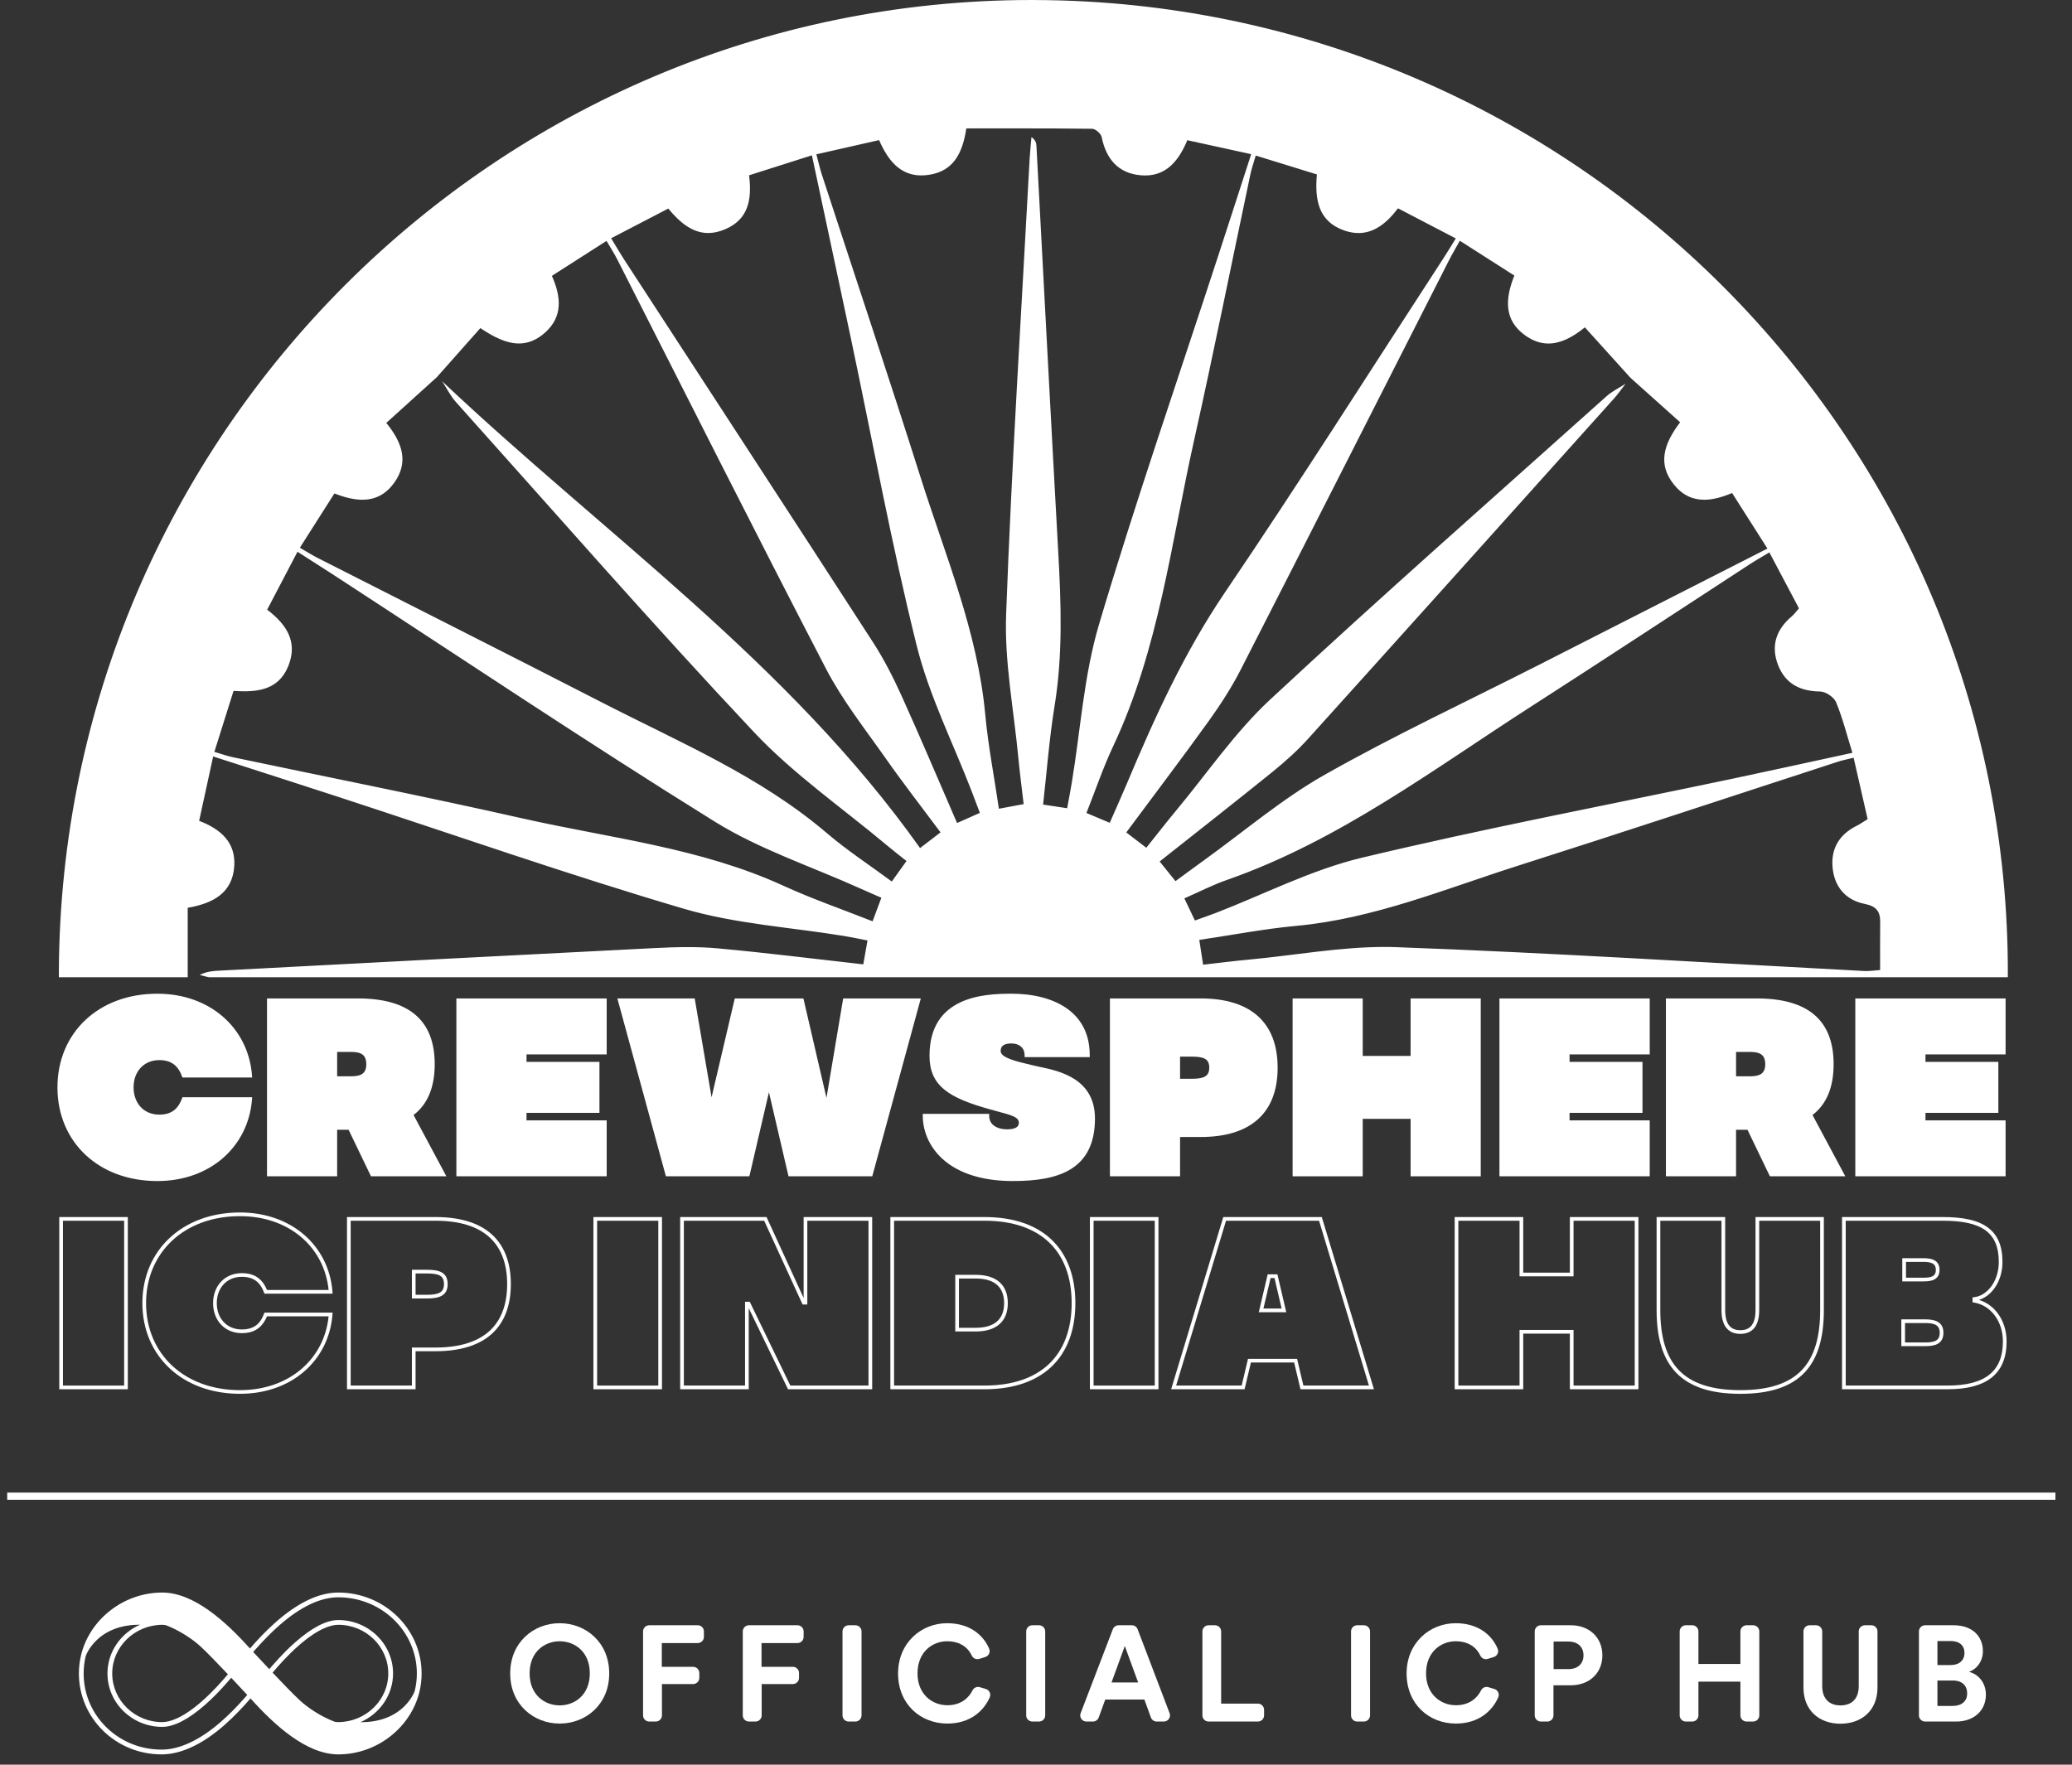 <svg width="81" height="69" viewBox="0 0 81 69" fill="none" xmlns="http://www.w3.org/2000/svg">
<rect x="0" y="0" width="81" height="69" fill="#333333" stroke="none"/>
<path d="M80.352 58.642H0.282V58.361H80.352V58.642Z" fill="white"/>
<path d="M21.878 66.681C22.462 66.681 23.057 66.277 23.057 65.427C23.057 64.578 22.462 64.174 21.878 64.174C21.299 64.174 20.704 64.578 20.704 65.427C20.704 66.277 21.299 66.681 21.878 66.681ZM21.878 63.468C22.903 63.468 23.816 64.217 23.816 65.433C23.816 66.643 22.903 67.392 21.878 67.392C20.858 67.392 19.945 66.643 19.945 65.433C19.945 64.217 20.858 63.468 21.878 63.468Z" fill="white"/>
<path d="M25.139 67.071V63.789C25.139 63.656 25.247 63.548 25.381 63.548H27.277C27.41 63.548 27.518 63.656 27.518 63.789V64.002C27.518 64.135 27.41 64.244 27.277 64.244H25.872V65.173H27.096C27.23 65.173 27.338 65.281 27.338 65.414V65.606C27.338 65.739 27.23 65.847 27.096 65.847H25.877V67.071C25.877 67.205 25.769 67.313 25.636 67.313H25.381C25.247 67.313 25.139 67.205 25.139 67.071Z" fill="white"/>
<path d="M29.037 67.071V63.789C29.037 63.656 29.145 63.548 29.279 63.548H31.176C31.308 63.548 31.416 63.656 31.416 63.789V64.002C31.416 64.135 31.308 64.244 31.176 64.244H29.77V65.173H30.995C31.128 65.173 31.236 65.281 31.236 65.414V65.606C31.236 65.739 31.128 65.847 30.995 65.847H29.776V67.071C29.776 67.205 29.667 67.313 29.534 67.313H29.279C29.145 67.313 29.037 67.205 29.037 67.071Z" fill="white"/>
<path d="M32.936 67.071V63.789C32.936 63.656 33.044 63.548 33.177 63.548H33.438C33.572 63.548 33.68 63.656 33.68 63.789V67.071C33.68 67.205 33.572 67.313 33.438 67.313H33.177C33.044 67.313 32.936 67.205 32.936 67.071Z" fill="white"/>
<path d="M35.108 65.433C35.108 64.233 36.016 63.468 37.025 63.468C37.926 63.468 38.448 63.944 38.67 64.468C38.724 64.598 38.653 64.746 38.518 64.789L38.282 64.864C38.166 64.9 38.042 64.845 37.99 64.734C37.852 64.44 37.559 64.174 37.025 64.174C36.463 64.174 35.868 64.578 35.868 65.433C35.868 66.235 36.43 66.675 37.036 66.675C37.566 66.675 37.872 66.39 38.019 66.093C38.072 65.987 38.192 65.935 38.305 65.969L38.539 66.04C38.675 66.082 38.75 66.232 38.693 66.363C38.471 66.876 37.944 67.392 37.036 67.392C35.985 67.392 35.108 66.633 35.108 65.433Z" fill="white"/>
<path d="M40.117 67.071V63.789C40.117 63.656 40.225 63.548 40.358 63.548H40.619C40.752 63.548 40.86 63.656 40.86 63.789V67.071C40.86 67.205 40.752 67.313 40.619 67.313H40.358C40.225 67.313 40.117 67.205 40.117 67.071Z" fill="white"/>
<path d="M43.452 65.784H44.493L43.972 64.36L43.452 65.784ZM44.737 66.453H43.207L42.952 67.154C42.917 67.249 42.827 67.313 42.726 67.313H42.47C42.301 67.313 42.184 67.143 42.245 66.986L43.504 63.703C43.54 63.609 43.629 63.548 43.729 63.548H44.247C44.347 63.548 44.437 63.609 44.472 63.703L45.723 66.986C45.782 67.143 45.666 67.313 45.497 67.313H45.219C45.118 67.313 45.027 67.249 44.992 67.154L44.737 66.453Z" fill="white"/>
<path d="M47.005 67.071V63.789C47.005 63.656 47.114 63.548 47.247 63.548H47.496C47.63 63.548 47.738 63.656 47.738 63.789V66.612H49.175C49.308 66.612 49.416 66.72 49.416 66.853V67.071C49.416 67.205 49.308 67.313 49.175 67.313H47.247C47.114 67.313 47.005 67.205 47.005 67.071Z" fill="white"/>
<path d="M52.816 67.071V63.789C52.816 63.656 52.924 63.548 53.057 63.548H53.317C53.451 63.548 53.559 63.656 53.559 63.789V67.071C53.559 67.205 53.451 67.313 53.317 67.313H53.057C52.924 67.313 52.816 67.205 52.816 67.071Z" fill="white"/>
<path d="M54.988 65.433C54.988 64.233 55.896 63.468 56.905 63.468C57.805 63.468 58.328 63.944 58.549 64.468C58.604 64.598 58.532 64.746 58.398 64.789L58.161 64.864C58.045 64.9 57.921 64.845 57.87 64.734C57.732 64.44 57.439 64.174 56.905 64.174C56.343 64.174 55.748 64.578 55.748 65.433C55.748 66.235 56.31 66.675 56.916 66.675C57.446 66.675 57.752 66.39 57.899 66.093C57.952 65.987 58.072 65.935 58.185 65.969L58.419 66.04C58.555 66.082 58.629 66.232 58.572 66.363C58.35 66.876 57.823 67.392 56.916 67.392C55.864 67.392 54.988 66.633 54.988 65.433Z" fill="white"/>
<path d="M61.314 65.263C61.68 65.263 61.903 65.05 61.903 64.727C61.903 64.392 61.68 64.185 61.314 64.185H60.735V65.263H61.314ZM60.729 65.895V67.071C60.729 67.205 60.621 67.313 60.488 67.313H60.238C60.105 67.313 59.996 67.205 59.996 67.071V63.789C59.996 63.656 60.105 63.548 60.238 63.548H61.404C62.147 63.548 62.641 64.042 62.641 64.722C62.641 65.406 62.147 65.895 61.404 65.895H60.729Z" fill="white"/>
<path d="M68.037 67.071V65.752H66.396V67.071C66.396 67.205 66.288 67.313 66.155 67.313H65.905C65.771 67.313 65.663 67.205 65.663 67.071V63.789C65.663 63.656 65.771 63.548 65.905 63.548H66.155C66.288 63.548 66.396 63.656 66.396 63.789V65.061H68.037V63.789C68.037 63.656 68.145 63.548 68.279 63.548H68.534C68.667 63.548 68.776 63.656 68.776 63.789V67.071C68.776 67.205 68.667 67.313 68.534 67.313H68.279C68.145 67.313 68.037 67.205 68.037 67.071Z" fill="white"/>
<path d="M70.502 65.98V63.789C70.502 63.656 70.61 63.548 70.743 63.548H70.993C71.127 63.548 71.235 63.656 71.235 63.789V65.927C71.235 66.421 71.511 66.681 71.946 66.681C72.393 66.681 72.663 66.421 72.663 65.927V63.789C72.663 63.656 72.771 63.548 72.905 63.548H73.155C73.288 63.548 73.396 63.656 73.396 63.789V65.98C73.396 66.904 72.754 67.398 71.946 67.398C71.145 67.398 70.502 66.904 70.502 65.98Z" fill="white"/>
<path d="M76.334 66.702C76.689 66.702 76.902 66.516 76.902 66.213C76.902 65.916 76.711 65.709 76.344 65.709H75.739V66.702H76.334ZM76.259 65.104C76.594 65.104 76.796 64.918 76.796 64.631C76.796 64.345 76.61 64.164 76.254 64.164H75.739V65.104H76.259ZM76.371 63.548C77.104 63.548 77.517 63.978 77.517 64.562C77.517 64.949 77.284 65.263 76.971 65.369C77.337 65.459 77.634 65.794 77.634 66.262C77.634 66.872 77.178 67.313 76.471 67.313H75.258C75.125 67.313 75.016 67.205 75.016 67.071V63.789C75.016 63.656 75.125 63.548 75.258 63.548H76.371Z" fill="white"/>
<path d="M10.656 65.401C10.904 65.106 11.263 64.705 11.674 64.344C12.441 63.672 12.94 63.53 13.226 63.53C14.302 63.53 15.179 64.384 15.179 65.433C15.179 66.475 14.302 67.328 13.226 67.335C13.187 67.335 13.139 67.331 13.082 67.32C13.082 67.321 13.082 67.321 13.083 67.321C12.528 67.109 12.031 66.769 11.732 66.494C11.491 66.274 11.055 65.822 10.656 65.401ZM9.543 66.412C9.238 66.757 8.936 67.06 8.643 67.316C7.826 68.032 7.023 68.411 6.317 68.411C5.499 68.411 4.733 68.1 4.157 67.536C3.585 66.974 3.27 66.228 3.27 65.433C3.27 65.202 3.297 64.972 3.352 64.749C3.361 64.722 3.475 64.414 3.796 64.114C4.213 63.724 4.779 63.526 5.478 63.525C4.726 63.852 4.201 64.586 4.201 65.433C4.201 66.584 5.16 67.521 6.341 67.521C6.8 67.521 7.363 67.232 8.014 66.662C8.307 66.405 8.604 66.103 8.917 65.742L9.039 65.601C9.039 65.601 9.659 66.264 9.666 66.272L9.543 66.412ZM8.909 65.464C8.661 65.759 8.303 66.16 7.891 66.522C7.124 67.194 6.625 67.335 6.341 67.335C5.264 67.335 4.387 66.482 4.387 65.433C4.387 64.39 5.263 63.537 6.341 63.53C6.379 63.53 6.426 63.535 6.484 63.545C7.039 63.758 7.534 64.097 7.834 64.371C8.074 64.592 8.511 65.043 8.909 65.464ZM10.023 64.453C10.328 64.109 10.63 63.806 10.922 63.549C11.751 62.823 12.526 62.455 13.226 62.455C14.919 62.455 16.296 63.791 16.296 65.433C16.296 65.663 16.268 65.893 16.213 66.117C16.205 66.142 16.092 66.452 15.77 66.752C15.353 67.142 14.787 67.34 14.088 67.34C14.839 67.013 15.366 66.28 15.366 65.433C15.366 64.281 14.405 63.344 13.226 63.344C12.766 63.344 12.203 63.633 11.552 64.204C11.259 64.46 10.963 64.763 10.649 65.124L10.527 65.264L9.897 64.592L10.023 64.453ZM16.482 65.433C16.482 63.688 15.02 62.269 13.226 62.269C12.477 62.269 11.663 62.653 10.8 63.409C10.392 63.767 10.038 64.149 9.772 64.457C8.839 63.417 7.589 62.269 6.341 62.269C4.832 62.269 3.516 63.314 3.173 64.698C3.115 64.934 3.084 65.18 3.084 65.433C3.084 67.177 4.522 68.597 6.317 68.597C7.065 68.597 7.903 68.213 8.766 67.457C9.174 67.099 9.527 66.716 9.793 66.409C10.726 67.448 11.977 68.597 13.226 68.597C14.734 68.597 16.05 67.551 16.393 66.167C16.451 65.931 16.482 65.685 16.482 65.433Z" fill="white"/>
<path d="M2.461 47.731V54.176H4.853V47.731H2.461ZM2.317 47.587H4.997V54.32H2.317V47.587Z" fill="white"/>
<path d="M9.457 52.127C9.122 52.127 8.844 52.004 8.646 51.798C8.445 51.587 8.33 51.292 8.33 50.953C8.33 50.615 8.445 50.319 8.646 50.109C8.844 49.902 9.122 49.78 9.457 49.78C9.751 49.78 9.965 49.861 10.124 49.991C10.27 50.11 10.367 50.267 10.437 50.439H12.846C12.764 49.61 12.382 48.891 11.783 48.377C11.177 47.86 10.349 47.552 9.381 47.552C8.295 47.552 7.38 47.905 6.736 48.503C6.086 49.106 5.71 49.961 5.71 50.953C5.71 51.946 6.086 52.8 6.736 53.404C7.38 54.002 8.295 54.355 9.381 54.355C10.349 54.355 11.177 54.047 11.783 53.529C12.382 53.016 12.764 52.297 12.846 51.468H10.437C10.367 51.639 10.27 51.796 10.124 51.915C9.965 52.045 9.751 52.127 9.457 52.127ZM8.75 51.698C8.92 51.876 9.163 51.982 9.457 51.982C9.714 51.982 9.899 51.913 10.034 51.804C10.17 51.693 10.258 51.538 10.32 51.37L10.338 51.323H13.002L12.997 51.401C12.927 52.302 12.523 53.084 11.876 53.638C11.245 54.178 10.384 54.498 9.381 54.498C8.257 54.498 7.309 54.131 6.638 53.509C5.958 52.879 5.566 51.987 5.566 50.953C5.566 49.919 5.958 49.028 6.638 48.398C7.309 47.776 8.257 47.408 9.381 47.408C10.384 47.408 11.245 47.729 11.876 48.269C12.523 48.822 12.927 49.605 12.997 50.505L13.002 50.583H10.338L10.32 50.536C10.258 50.368 10.17 50.214 10.034 50.103C9.899 49.993 9.714 49.924 9.457 49.924C9.163 49.924 8.92 50.03 8.75 50.208C8.574 50.392 8.475 50.653 8.475 50.953C8.475 51.254 8.574 51.515 8.75 51.698Z" fill="white"/>
<path d="M17.028 47.731H13.709V54.176H16.102V52.689H17.028C17.96 52.689 18.655 52.468 19.118 52.057C19.591 51.636 19.826 51.01 19.826 50.21C19.826 49.409 19.591 48.783 19.118 48.362C18.655 47.951 17.96 47.731 17.028 47.731ZM17.028 47.587C17.997 47.587 18.724 47.819 19.214 48.254C19.72 48.705 19.97 49.367 19.97 50.21C19.97 51.052 19.72 51.714 19.214 52.165C18.724 52.6 17.997 52.833 17.028 52.833H16.246V54.32H13.565V47.587H17.028ZM16.687 50.771H16.102V49.648H16.687C16.946 49.648 17.143 49.677 17.279 49.758C17.426 49.847 17.5 49.988 17.5 50.21C17.5 50.426 17.426 50.568 17.28 50.657C17.144 50.74 16.946 50.771 16.687 50.771ZM16.246 50.627H16.687C16.921 50.627 17.094 50.602 17.205 50.534C17.305 50.473 17.356 50.37 17.356 50.21C17.356 50.044 17.306 49.942 17.206 49.882C17.095 49.815 16.922 49.792 16.687 49.792H16.246V50.627Z" fill="white"/>
<path d="M23.343 47.731V54.176H25.735V47.731H23.343ZM23.198 47.587H25.879V54.32H23.198V47.587Z" fill="white"/>
<path d="M31.56 47.731V51.006H31.375L29.874 47.731H26.734V54.176H29.126V50.9H29.31L30.896 54.176H33.952V47.731H31.56ZM31.416 50.75V47.587C32.309 47.587 33.203 47.587 34.096 47.587V54.32H30.806L29.27 51.149V54.32H26.59V47.587C27.715 47.587 28.84 47.587 29.966 47.587L31.416 50.75Z" fill="white"/>
<path d="M38.489 47.731H34.951V54.176H38.489C39.589 54.176 40.433 53.876 41.005 53.335C41.592 52.779 41.894 51.964 41.894 50.953C41.894 49.942 41.592 49.127 41.005 48.572C40.433 48.03 39.589 47.731 38.489 47.731ZM38.489 47.587C39.628 47.587 40.505 47.9 41.104 48.467C41.721 49.052 42.039 49.902 42.039 50.953C42.039 52.005 41.721 52.855 41.104 53.44C40.505 54.006 39.628 54.32 38.489 54.32H34.807V47.587H38.489ZM38.138 52.061H37.344V49.846H38.138C38.559 49.846 38.864 49.949 39.069 50.127C39.296 50.326 39.398 50.613 39.398 50.953C39.398 51.294 39.296 51.581 39.069 51.779C38.864 51.958 38.559 52.061 38.138 52.061ZM37.488 51.917H38.138C38.522 51.917 38.796 51.827 38.974 51.671C39.167 51.503 39.254 51.253 39.254 50.953C39.254 50.654 39.167 50.404 38.974 50.236C38.796 50.08 38.522 49.99 38.138 49.99H37.488V51.917Z" fill="white"/>
<path d="M42.751 47.731V54.176H45.143V47.731H42.751ZM42.607 47.587H45.287V54.32H42.607V47.587Z" fill="white"/>
<path d="M50.953 54.176H53.516L51.565 47.731H47.929L45.978 54.176H48.54L48.788 53.131H50.707L50.953 54.176ZM50.839 54.32L50.592 53.275H48.901L48.654 54.32H45.783C46.462 52.075 47.142 49.831 47.822 47.587H51.672C52.351 49.831 53.031 52.075 53.711 54.32H50.839ZM49.23 51.22L49.557 49.827H49.937L50.284 51.308H49.209L49.23 51.22ZM49.671 49.971L49.391 51.163H50.102L49.823 49.971H49.671Z" fill="white"/>
<path d="M61.514 47.731V49.905H59.403V47.731H57.011V54.176H59.403V52.001H61.514V54.176H63.906V47.731H61.514ZM61.37 49.761V47.587H64.05V54.32H61.37V52.145H59.547V54.32H56.867V47.587H59.547V49.761H61.37Z" fill="white"/>
<path d="M68.772 47.731V51.226C68.772 51.53 68.709 51.758 68.59 51.912C68.461 52.075 68.275 52.155 68.034 52.155C67.795 52.155 67.608 52.075 67.48 51.911C67.36 51.757 67.298 51.53 67.298 51.226V47.731H64.906V51.226C64.906 52.271 65.13 53.054 65.631 53.574C66.132 54.094 66.915 54.355 68.034 54.355C69.154 54.355 69.935 54.094 70.434 53.574C70.933 53.055 71.155 52.271 71.155 51.226V47.731H68.772ZM68.628 51.226V47.587H71.299V51.226C71.299 52.309 71.065 53.125 70.538 53.675C70.011 54.223 69.195 54.499 68.034 54.499C66.874 54.499 66.057 54.223 65.527 53.675C64.998 53.125 64.761 52.309 64.761 51.226V47.587H67.442V51.226C67.442 51.497 67.495 51.695 67.594 51.823C67.692 51.95 67.841 52.011 68.034 52.011C68.228 52.011 68.378 51.95 68.476 51.823C68.575 51.695 68.628 51.497 68.628 51.226Z" fill="white"/>
<path d="M77.112 50.729L77.175 50.721C77.435 50.691 77.681 50.529 77.86 50.277C78.029 50.036 78.138 49.715 78.138 49.344C78.138 48.761 77.967 48.359 77.615 48.104C77.257 47.844 76.707 47.731 75.958 47.731H72.154V54.176H76.138C76.877 54.176 77.42 54.033 77.776 53.745C78.127 53.461 78.299 53.029 78.299 52.45C78.299 52.062 78.183 51.706 77.98 51.435C77.784 51.171 77.505 50.987 77.171 50.93L77.112 50.92V50.729ZM77.977 50.359C77.814 50.59 77.598 50.754 77.363 50.827C77.661 50.918 77.911 51.101 78.096 51.349C78.317 51.645 78.443 52.03 78.443 52.45C78.443 53.075 78.254 53.543 77.867 53.857C77.484 54.166 76.91 54.32 76.138 54.32H72.01V47.587H75.958C76.738 47.587 77.315 47.709 77.699 47.987C78.091 48.272 78.282 48.711 78.282 49.344C78.282 49.745 78.163 50.096 77.977 50.359ZM75.179 49.196C75.346 49.196 75.499 49.212 75.616 49.275C75.743 49.342 75.821 49.458 75.821 49.654C75.821 49.85 75.742 49.964 75.614 50.03C75.498 50.09 75.345 50.103 75.179 50.103H74.365V49.196H75.179ZM75.179 49.34H74.51V49.959H75.179C75.326 49.959 75.458 49.949 75.549 49.902C75.628 49.861 75.677 49.787 75.677 49.654C75.677 49.52 75.627 49.444 75.548 49.401C75.458 49.353 75.326 49.34 75.179 49.34ZM75.255 52.635H74.328V51.587H75.255C75.446 51.587 75.619 51.608 75.749 51.682C75.888 51.76 75.973 51.893 75.973 52.111C75.973 52.335 75.887 52.467 75.748 52.545C75.618 52.617 75.446 52.635 75.255 52.635ZM74.472 52.491H75.255C75.424 52.491 75.575 52.476 75.678 52.419C75.772 52.367 75.829 52.274 75.829 52.111C75.829 51.953 75.771 51.86 75.678 51.806C75.575 51.748 75.424 51.731 75.255 51.731H74.472V52.491Z" fill="white"/>
<path d="M78.038 41.802H72.601V39.137H78.32V41.147H75.187V41.595H78.038V41.802ZM71.601 41.802H69.074C69.084 41.753 69.09 41.698 69.09 41.636C69.09 41.231 68.852 41.086 68.417 41.086H67.783V41.802H65.197V39.149H68.674C70.647 39.149 71.605 39.972 71.605 41.636C71.605 41.693 71.603 41.748 71.601 41.802ZM64.126 41.802H58.688V39.137H64.407V41.147H61.275V41.595H64.126V41.802ZM57.804 41.802H50.603V39.149H53.19V41.384H55.217V39.149H57.804V41.802ZM49.869 41.802H47.355C47.355 41.791 47.355 41.78 47.355 41.769C47.355 41.383 47.098 41.28 46.583 41.28H46.049V41.802H43.462V39.14H46.94C48.913 39.14 49.87 40.107 49.87 41.769C49.87 41.779 49.869 41.791 49.869 41.802ZM40.779 41.802H36.477C36.431 41.641 36.409 41.464 36.409 41.264C36.409 39.052 38.432 38.947 39.535 38.947C40.928 38.947 42.496 39.483 42.496 41.245H40.106C40.106 40.9 39.844 40.719 39.525 40.725C39.225 40.725 39.032 40.831 39.032 41.092C39.032 41.428 39.748 41.573 40.396 41.719C40.501 41.744 40.632 41.77 40.779 41.802ZM35.148 41.802H32.549L32.997 39.149H35.877L35.148 41.802ZM31.944 41.802H28.131L28.757 39.149H31.324L31.944 41.802ZM27.529 41.802H24.934L24.206 39.149H27.074L27.529 41.802ZM23.351 41.802H17.913V39.137H23.632V41.147H20.5V41.595H23.351V41.802ZM16.914 41.802H14.386C14.397 41.753 14.403 41.698 14.403 41.636C14.403 41.231 14.165 41.086 13.729 41.086H13.095V41.802H10.509V39.149H13.987C15.959 39.149 16.917 39.972 16.917 41.636C16.917 41.693 16.916 41.748 16.914 41.802ZM9.726 41.802H7.041C6.886 41.551 6.637 41.37 6.202 41.376C5.822 41.376 5.518 41.538 5.331 41.802H2.38C2.688 40.112 4.124 38.95 6.124 38.95C8.075 38.95 9.484 40.148 9.726 41.802Z" fill="white"/>
<path d="M2.381 43.195H5.331C5.519 43.457 5.823 43.619 6.202 43.619C6.633 43.619 6.883 43.44 7.057 43.195H9.775C9.531 44.848 8.117 46.046 6.124 46.062C4.124 46.062 2.689 44.893 2.381 43.195ZM10.509 43.195H16.48C16.366 43.346 16.232 43.479 16.076 43.592L17.325 45.918H14.557L13.67 44.115H13.095V45.918H10.509V43.195ZM17.913 43.195H23.351V43.447H20.5V43.895H23.632V45.905H17.913V43.195ZM25.316 43.195H29.852L29.214 45.918H26.063L25.316 43.195ZM30.22 43.195H34.766L34.018 45.918H30.857L30.22 43.195ZM38.422 43.195H42.639C42.678 43.346 42.699 43.514 42.699 43.701C42.699 45.635 41.334 46.06 39.583 46.06C37.038 46.06 36.148 44.688 36.148 43.605H38.586C38.586 44.055 39.012 44.198 39.35 44.195C39.709 44.195 39.883 44.078 39.883 43.866C39.883 43.546 39.457 43.489 38.702 43.276C38.605 43.249 38.512 43.222 38.422 43.195ZM43.462 43.195H49.544C49.113 43.969 48.251 44.396 46.94 44.396H46.049V45.918H43.462V43.195ZM50.603 43.195H57.804V45.918H55.217V43.683H53.19V45.918H50.603V43.195ZM58.688 43.195H64.126V43.447H61.275V43.895H64.407V45.905H58.688V43.195ZM65.197 43.195H71.167C71.054 43.346 70.92 43.479 70.763 43.592L72.013 45.918H69.245L68.358 44.115H67.783V45.918H65.197V43.195ZM72.601 43.195H78.038V43.447H75.187V43.895H78.32V45.905H72.601V43.195Z" fill="white"/>
<path d="M2.398 41.713H5.401C5.222 41.912 5.122 42.186 5.122 42.497C5.122 42.818 5.228 43.098 5.416 43.298H2.401C2.347 43.042 2.319 42.774 2.319 42.495C2.319 42.224 2.346 41.962 2.398 41.713ZM6.98 41.713H9.712C9.731 41.82 9.744 41.929 9.753 42.04H7.155C7.111 41.922 7.055 41.811 6.98 41.713ZM10.509 41.713H13.095V42.177H13.729C14.136 42.177 14.369 42.051 14.399 41.713H16.916C16.904 42.384 16.731 42.911 16.396 43.298H10.509V41.713ZM17.913 41.713H23.351V43.298H17.913V41.713ZM24.909 41.713H27.514L27.745 43.065H27.833L28.152 41.713H31.923L32.239 43.065H32.336L32.564 41.713H35.172L34.737 43.298H30.244L30.07 42.553H30.002L29.827 43.298H25.344L24.909 41.713ZM36.455 41.713H40.371L40.396 41.719C40.988 41.86 42.416 42.017 42.662 43.298H38.784C38.757 43.291 38.73 43.283 38.702 43.276C37.34 42.896 36.633 42.509 36.455 41.713ZM43.462 41.713H46.049V42.256H46.583C47.098 42.256 47.355 42.143 47.355 41.769C47.355 41.749 47.354 41.731 47.353 41.713H49.869C49.869 41.731 49.87 41.75 49.87 41.769C49.87 42.376 49.742 42.889 49.483 43.298H43.462V41.713ZM50.603 41.713L57.804 41.713V43.298H50.603V41.713ZM58.688 41.713H64.126V43.298H58.688V41.713ZM65.197 41.713H67.783V42.177H68.417C68.823 42.177 69.057 42.051 69.087 41.713H71.604C71.592 42.384 71.418 42.911 71.084 43.298H65.197V41.713ZM72.601 41.713H78.038V43.298H72.601V41.713ZM9.757 43.298H6.974C7.065 43.196 7.137 43.078 7.199 42.953H9.801C9.793 43.071 9.778 43.186 9.757 43.298Z" fill="white"/>
<path d="M6.229 43.727C5.886 43.727 5.602 43.6 5.4 43.388C5.194 43.171 5.077 42.866 5.077 42.517C5.077 42.168 5.194 41.862 5.4 41.645C5.602 41.433 5.886 41.306 6.229 41.306C6.53 41.306 6.749 41.391 6.912 41.525C7.061 41.647 7.161 41.81 7.232 41.988H9.702C9.617 41.129 9.227 40.383 8.612 39.853C7.992 39.317 7.143 38.998 6.151 38.998C5.039 38.998 4.102 39.364 3.442 39.982C2.775 40.606 2.39 41.49 2.39 42.517C2.39 43.543 2.775 44.427 3.442 45.052C4.102 45.67 5.039 46.034 6.151 46.034C7.143 46.034 7.992 45.716 8.612 45.181C9.227 44.649 9.617 43.905 9.702 43.046H7.232C7.161 43.223 7.061 43.386 6.912 43.509C6.749 43.643 6.53 43.727 6.229 43.727ZM5.504 43.289C5.679 43.473 5.928 43.583 6.229 43.583C6.493 43.583 6.682 43.512 6.821 43.398C6.96 43.283 7.051 43.123 7.115 42.949L7.132 42.902H9.858L9.852 42.979C9.782 43.91 9.368 44.717 8.705 45.29C8.059 45.847 7.178 46.179 6.151 46.179C5.001 46.179 4.031 45.799 3.344 45.156C2.648 44.505 2.246 43.584 2.246 42.517C2.246 41.449 2.648 40.529 3.344 39.877C4.031 39.234 5.001 38.854 6.151 38.854C7.178 38.854 8.059 39.187 8.705 39.744C9.368 40.316 9.782 41.124 9.852 42.054L9.858 42.131H7.132L7.115 42.084C7.051 41.91 6.96 41.75 6.821 41.636C6.682 41.522 6.493 41.45 6.229 41.45C5.928 41.45 5.679 41.561 5.504 41.745C5.324 41.935 5.222 42.205 5.222 42.517C5.222 42.828 5.324 43.099 5.504 43.289Z" fill="white"/>
<path d="M14.593 45.85H17.21L15.982 43.556L16.032 43.519C16.304 43.322 16.508 43.067 16.644 42.752C16.781 42.434 16.849 42.055 16.849 41.612C16.849 40.797 16.617 40.19 16.146 39.789C15.672 39.384 14.953 39.184 13.983 39.184H10.582V45.85H13.035V44.03H13.717L14.593 45.85ZM14.503 45.994L13.627 44.174H13.18V45.994H10.438V39.039H13.983C14.989 39.039 15.738 39.251 16.239 39.679C16.744 40.109 16.994 40.753 16.994 41.612C16.994 42.074 16.921 42.473 16.776 42.809C16.638 43.129 16.436 43.391 16.167 43.597L17.45 45.994H14.503ZM13.73 40.985C13.96 40.985 14.14 41.026 14.266 41.124C14.396 41.226 14.464 41.383 14.464 41.612C14.464 41.835 14.396 41.99 14.265 42.091C14.14 42.188 13.96 42.228 13.73 42.228H13.035V40.985H13.73ZM14.177 41.238C14.079 41.161 13.929 41.13 13.73 41.13H13.18V42.084H13.73C13.929 42.084 14.079 42.052 14.177 41.977C14.271 41.905 14.319 41.787 14.319 41.612C14.319 41.432 14.271 41.311 14.177 41.238Z" fill="white"/>
<path d="M23.573 41.082V39.184H17.986V45.85H23.573V43.951H20.439V43.369H23.29V41.664H20.439V41.082H23.573ZM23.717 41.227H20.583V41.52H23.434V43.513H20.583V43.806H23.717V45.994C21.759 45.995 19.8 45.994 17.841 45.994V39.039H23.717V41.227Z" fill="white"/>
<path d="M33.084 39.184L32.422 43.124H32.207L31.292 39.184H28.838L27.914 43.124H27.709L27.037 39.184H24.322L26.141 45.85H29.181L29.969 42.464H30.152L30.94 45.85H33.989L35.809 39.184H33.084ZM32.309 42.928L32.962 39.039H35.997C35.364 41.357 34.731 43.675 34.099 45.994H30.825L30.06 42.707L29.295 45.994H26.032C25.398 43.676 24.766 41.357 24.134 39.039H27.158L27.817 42.905L28.724 39.039H31.407L32.309 42.928Z" fill="white"/>
<path d="M39.6 46.034C40.468 46.034 41.239 45.93 41.789 45.588C42.331 45.251 42.661 44.677 42.661 43.733C42.661 42.286 41.337 42.007 40.614 41.855C40.533 41.838 40.458 41.822 40.401 41.808L40.271 41.778C39.63 41.626 38.974 41.471 38.974 41.096C38.974 40.945 39.029 40.836 39.128 40.762C39.228 40.688 39.37 40.654 39.542 40.654C39.727 40.654 39.895 40.712 40.016 40.822C40.114 40.911 40.179 41.035 40.194 41.19H42.456C42.437 40.461 42.145 39.953 41.711 39.613C41.138 39.163 40.319 38.998 39.551 38.998C39.004 38.998 38.228 39.025 37.595 39.326C36.972 39.623 36.481 40.192 36.481 41.281C36.481 41.817 36.648 42.194 37.006 42.489C37.373 42.792 37.941 43.014 38.734 43.236C38.844 43.267 38.952 43.295 39.053 43.323C39.646 43.482 39.974 43.57 39.974 43.898C39.974 44.032 39.918 44.137 39.804 44.207C39.704 44.269 39.559 44.301 39.367 44.301C39.162 44.301 38.926 44.251 38.756 44.117C38.634 44.022 38.547 43.885 38.53 43.698H36.22C36.241 44.276 36.518 44.923 37.166 45.388C37.701 45.773 38.492 46.034 39.6 46.034ZM41.865 45.711C41.289 46.069 40.493 46.179 39.6 46.179C38.458 46.179 37.641 45.906 37.082 45.505C36.364 44.989 36.074 44.261 36.074 43.626V43.553H38.67V43.626C38.67 43.801 38.741 43.923 38.846 44.004C38.986 44.115 39.189 44.157 39.367 44.157C39.532 44.157 39.652 44.132 39.729 44.084C39.797 44.042 39.83 43.98 39.83 43.898C39.83 43.68 39.54 43.602 39.016 43.462C38.919 43.435 38.814 43.407 38.696 43.374C37.884 43.148 37.299 42.918 36.914 42.6C36.52 42.275 36.337 41.864 36.337 41.281C36.337 40.122 36.864 39.515 37.534 39.196C38.194 38.882 38.99 38.854 39.551 38.854C40.347 38.854 41.198 39.028 41.799 39.499C42.281 39.877 42.601 40.444 42.601 41.262V41.334H40.054V41.262C40.054 41.116 40.003 41.003 39.919 40.928C39.826 40.843 39.692 40.799 39.542 40.799C39.4 40.799 39.287 40.823 39.214 40.877C39.152 40.923 39.118 40.995 39.118 41.096C39.118 41.357 39.718 41.499 40.304 41.637L40.434 41.668C40.501 41.684 40.569 41.699 40.644 41.714C41.406 41.874 42.805 42.169 42.805 43.733C42.805 44.734 42.449 45.347 41.865 45.711Z" fill="white"/>
<path d="M46.936 39.184H43.535V45.85H45.988V44.313H46.936C47.891 44.313 48.602 44.085 49.077 43.659C49.563 43.224 49.802 42.576 49.802 41.748C49.802 40.92 49.563 40.272 49.077 39.836C48.603 39.411 47.891 39.184 46.936 39.184ZM46.936 39.039C47.928 39.039 48.672 39.28 49.173 39.729C49.691 40.194 49.946 40.878 49.946 41.748C49.946 42.618 49.691 43.302 49.173 43.767C48.672 44.216 47.928 44.457 46.936 44.457H46.132V45.994H43.39C43.39 43.676 43.39 41.357 43.39 39.039H46.936ZM46.586 42.326H45.988V41.17H46.586C46.851 41.17 47.053 41.2 47.192 41.284C47.342 41.375 47.417 41.52 47.417 41.748C47.417 41.97 47.342 42.117 47.193 42.208C47.054 42.294 46.852 42.326 46.586 42.326ZM46.132 42.181H46.586C46.826 42.181 47.003 42.156 47.117 42.086C47.221 42.021 47.273 41.915 47.273 41.748C47.273 41.577 47.221 41.469 47.118 41.407C47.005 41.338 46.827 41.314 46.586 41.314H46.132V42.181Z" fill="white"/>
<path d="M55.288 39.184V41.431H53.129V39.184H50.676V45.85H53.129V43.602H55.288V45.85H57.741V39.184H55.288ZM55.144 41.287V39.039H57.886V45.994H55.144V43.747H53.273V45.994H50.532V39.039H53.273V41.287H55.144Z" fill="white"/>
<path d="M64.347 41.082V39.184H58.761V45.85H64.347V43.951H61.214V43.369H64.065V41.664H61.214V41.082H64.347ZM64.492 41.227H61.358V41.52H64.209V43.513H61.358V43.806H64.492V45.994C62.533 45.995 60.575 45.994 58.617 45.994V39.039H64.492V41.227Z" fill="white"/>
<path d="M69.28 45.85H71.898L70.67 43.556L70.721 43.519C70.992 43.322 71.196 43.067 71.332 42.752C71.469 42.434 71.537 42.055 71.537 41.612C71.537 40.797 71.305 40.19 70.834 39.789C70.36 39.384 69.641 39.184 68.671 39.184H65.27V45.85H67.723V44.03H68.405L69.28 45.85ZM69.19 45.994L68.314 44.174H67.867V45.994H65.125V39.039H68.671C69.676 39.039 70.426 39.251 70.928 39.679C71.432 40.109 71.681 40.753 71.681 41.612C71.681 42.074 71.609 42.473 71.464 42.809C71.326 43.129 71.123 43.391 70.856 43.597L72.138 45.994H69.19ZM68.418 40.985C68.648 40.985 68.828 41.026 68.954 41.124C69.084 41.226 69.152 41.383 69.152 41.612C69.152 41.835 69.084 41.99 68.953 42.091C68.828 42.188 68.648 42.228 68.418 42.228H67.723V40.985H68.418ZM68.865 41.238C68.767 41.161 68.616 41.13 68.418 41.13H67.867V42.084H68.418C68.616 42.084 68.768 42.052 68.866 41.977C68.959 41.905 69.008 41.787 69.008 41.612C69.008 41.432 68.959 41.311 68.865 41.238Z" fill="white"/>
<path d="M78.26 41.082V39.184H72.674V45.85H78.26V43.951H75.127V43.369H77.978V41.664H75.127V41.082H78.26ZM78.404 41.227H75.272V41.52H78.121V43.513H75.272V43.806H78.404V45.994C76.446 45.995 74.488 45.994 72.529 45.994V39.039H78.404V41.227Z" fill="white"/>
<path d="M9.145 38.066L12.305 37.901C16.662 37.672 21.168 37.436 25.601 37.213C26.119 37.187 26.515 37.176 26.885 37.176C27.311 37.176 27.692 37.192 28.051 37.225C29.39 37.347 30.756 37.506 32.075 37.66C32.625 37.724 33.177 37.788 33.733 37.85L33.867 37.865L34.08 36.657L33.941 36.631C33.833 36.61 33.73 36.589 33.629 36.569C33.42 36.527 33.223 36.487 33.023 36.455C32.362 36.347 31.684 36.259 31.03 36.173C29.611 35.988 28.146 35.797 26.774 35.394C23.582 34.454 20.371 33.382 17.264 32.345C15.95 31.906 14.592 31.453 13.253 31.016C12.17 30.662 11.1 30.318 9.968 29.954C9.917 29.937 9.866 29.921 9.814 29.904C10.775 30.105 11.742 30.304 12.684 30.499C15.213 31.02 17.829 31.56 20.39 32.139C21.3 32.344 22.232 32.525 23.134 32.699C25.625 33.181 28.201 33.679 30.575 34.768C31.341 35.12 32.115 35.413 32.934 35.724C33.301 35.863 33.681 36.007 34.059 36.156L34.196 36.21L34.638 35.025C34.638 35.025 34.304 34.879 34.21 34.838C34.022 34.755 33.856 34.683 33.69 34.608C33.092 34.339 32.473 34.084 31.875 33.838C30.566 33.301 29.213 32.745 28.013 32C24.415 29.764 20.812 27.399 17.328 25.113C15.941 24.203 14.508 23.262 13.093 22.342C13.044 22.309 12.995 22.277 12.945 22.245C14 22.781 15.054 23.315 16.11 23.849C18.532 25.076 21.036 26.345 23.492 27.607C24.093 27.916 24.709 28.221 25.305 28.515C27.688 29.693 30.152 30.91 32.234 32.688C32.776 33.151 33.347 33.558 33.952 33.988C34.222 34.18 34.502 34.379 34.777 34.582L34.895 34.67L35.634 33.639L35.528 33.554C35.436 33.481 35.349 33.412 35.265 33.345C35.096 33.212 34.937 33.086 34.783 32.957C34.237 32.498 33.667 32.048 33.116 31.613C31.9 30.651 30.642 29.657 29.577 28.525C26.645 25.407 23.751 22.155 20.952 19.009C20.103 18.056 19.23 17.074 18.361 16.103C19.901 17.511 21.491 18.883 23.038 20.219C27.575 24.137 32.267 28.188 35.851 33.243L35.937 33.365L36.969 32.573L36.884 32.459C36.656 32.153 36.429 31.852 36.203 31.553C35.692 30.876 35.21 30.236 34.741 29.568C34.551 29.298 34.355 29.026 34.164 28.762C33.546 27.906 32.906 27.021 32.419 26.083C30.446 22.284 28.479 18.401 26.577 14.646C25.898 13.305 25.219 11.965 24.539 10.626C25.336 11.851 26.134 13.075 26.931 14.3C29.253 17.867 31.655 21.555 34.006 25.189C34.387 25.779 34.741 26.443 35.12 27.279C35.641 28.431 36.13 29.569 36.65 30.773C36.858 31.258 37.068 31.746 37.281 32.238L37.34 32.371L38.488 31.86L38.327 31.432C38.254 31.239 38.19 31.069 38.125 30.899C37.895 30.303 37.642 29.704 37.397 29.123C36.861 27.852 36.306 26.537 35.973 25.197C35.287 22.433 34.71 19.59 34.153 16.84C33.913 15.658 33.666 14.434 33.412 13.234C33.068 11.602 32.726 10.005 32.365 8.313C32.304 8.027 32.242 7.74 32.181 7.452C32.533 8.527 32.889 9.609 33.235 10.66C34.105 13.303 35.005 16.036 35.859 18.733C36.084 19.445 36.329 20.163 36.567 20.857C37.341 23.128 38.142 25.477 38.371 27.934C38.45 28.778 38.583 29.597 38.722 30.464C38.784 30.849 38.849 31.247 38.907 31.643L38.928 31.792L40.176 31.559L40.161 31.425C40.135 31.207 40.11 30.999 40.086 30.798C40.037 30.386 39.99 29.996 39.953 29.61C39.899 29.036 39.825 28.453 39.754 27.888C39.595 26.621 39.43 25.31 39.477 24.035C39.636 19.705 39.885 15.306 40.127 11.052C40.217 9.454 40.311 7.801 40.399 6.176C40.399 6.176 40.399 6.175 40.399 6.174C40.481 7.712 40.562 9.25 40.644 10.788C40.831 14.326 41.025 17.985 41.225 21.583C41.337 23.598 41.411 25.573 41.084 27.573C40.941 28.451 40.85 29.356 40.761 30.23C40.722 30.627 40.68 31.037 40.634 31.443L40.618 31.581L41.836 31.766L41.86 31.628C41.882 31.51 41.903 31.397 41.923 31.287C41.966 31.057 42.006 30.839 42.042 30.621C42.151 29.969 42.239 29.301 42.324 28.656C42.509 27.256 42.7 25.808 43.103 24.453C44.122 21.027 45.269 17.574 46.378 14.235C46.832 12.868 47.301 11.455 47.756 10.062C48.034 9.208 48.311 8.353 48.595 7.474C48.405 8.38 48.216 9.289 48.032 10.175C47.553 12.48 47.058 14.862 46.537 17.197C46.317 18.18 46.12 19.185 45.928 20.158C45.339 23.16 44.729 26.265 43.387 29.115C43.117 29.69 42.896 30.273 42.662 30.889C42.559 31.165 42.45 31.451 42.338 31.734L42.285 31.865L43.458 32.361L43.515 32.23C43.598 32.042 43.676 31.864 43.752 31.694C43.904 31.348 44.048 31.022 44.184 30.698C45.386 27.836 46.496 25.472 48.006 23.243C50.081 20.183 52.119 17.026 54.091 13.973C54.798 12.878 55.526 11.75 56.251 10.635C55.578 11.958 54.906 13.283 54.234 14.607C52.319 18.379 50.339 22.278 48.38 26.108C48.059 26.735 47.65 27.392 47.129 28.117C46.389 29.147 45.647 30.14 44.861 31.191C44.546 31.612 44.23 32.035 43.913 32.462L43.828 32.576L44.837 33.346L44.925 33.236C45.052 33.076 45.177 32.919 45.3 32.764C45.568 32.427 45.82 32.109 46.083 31.792C46.458 31.342 46.825 30.873 47.18 30.418C47.977 29.397 48.802 28.342 49.751 27.459C52.998 24.44 56.363 21.437 59.617 18.533C60.673 17.591 61.763 16.619 62.834 15.658L61.949 16.645C58.373 20.629 54.676 24.748 51.029 28.791C50.659 29.2 50.209 29.619 49.655 30.067C48.613 30.91 47.538 31.76 46.498 32.581C46.081 32.909 45.664 33.239 45.245 33.571L45.131 33.662L45.927 34.65L46.039 34.569C46.171 34.472 46.298 34.378 46.422 34.288C46.674 34.102 46.912 33.926 47.151 33.754C47.635 33.406 48.117 33.039 48.584 32.684C49.629 31.89 50.709 31.068 51.856 30.419C53.76 29.342 55.757 28.351 57.69 27.394C58.526 26.979 59.39 26.551 60.236 26.12C62.278 25.082 64.319 24.043 66.389 22.988L67.891 22.223C67.088 22.746 66.286 23.271 65.483 23.795C63.62 25.013 61.694 26.272 59.791 27.495C59.023 27.988 58.25 28.502 57.503 28.998C54.51 30.988 51.415 33.045 47.923 34.267C47.535 34.402 47.169 34.571 46.782 34.749C46.607 34.83 46.426 34.913 46.243 34.993L46.106 35.053L46.638 36.171L46.76 36.127C46.857 36.092 46.949 36.06 47.037 36.029C47.221 35.963 47.394 35.902 47.566 35.836C48.166 35.604 48.77 35.347 49.355 35.097C50.62 34.558 51.929 34 53.265 33.68C56.631 32.874 60.083 32.168 63.42 31.485C64.837 31.195 66.301 30.896 67.74 30.593C68.803 30.369 69.841 30.143 70.941 29.903C71.015 29.887 71.09 29.87 71.165 29.854C70.045 30.219 68.926 30.585 67.807 30.952C65.023 31.864 62.145 32.806 59.307 33.709C58.666 33.913 58.018 34.134 57.39 34.347C55.23 35.081 52.998 35.841 50.661 36.057C49.796 36.138 48.957 36.274 48.069 36.418C47.675 36.481 47.268 36.547 46.862 36.608L46.719 36.629L46.913 37.879L47.05 37.864C47.265 37.839 47.471 37.815 47.67 37.791C48.082 37.743 48.471 37.697 48.856 37.662C49.448 37.607 50.05 37.532 50.632 37.46C51.78 37.317 52.967 37.17 54.124 37.17C54.284 37.17 54.444 37.173 54.597 37.178C58.912 37.336 63.297 37.581 67.537 37.818C69.014 37.9 70.532 37.985 72.04 38.066H9.145ZM73.588 38.066L73.644 38.062V37.928C73.644 37.722 73.643 37.523 73.643 37.329C73.642 36.886 73.641 36.468 73.645 36.05C73.651 35.556 73.436 35.303 72.927 35.201C72.246 35.066 71.839 34.598 71.782 33.881C71.729 33.222 72.019 32.73 72.645 32.419C72.748 32.368 72.841 32.307 72.942 32.243C72.988 32.213 73.035 32.182 73.087 32.151L73.174 32.096L72.592 29.544L72.601 29.542L72.554 29.392C72.489 29.184 72.429 28.981 72.371 28.785C72.229 28.299 72.093 27.84 71.91 27.401C71.805 27.148 71.431 26.898 71.156 26.894C70.376 26.884 69.898 26.588 69.65 25.963C69.384 25.295 69.551 24.703 70.144 24.205C70.219 24.141 70.28 24.066 70.343 23.988C70.372 23.953 70.402 23.917 70.434 23.88L70.5 23.805L69.287 21.512L69.301 21.506L67.768 19.097L67.656 19.144C67.257 19.313 66.919 19.395 66.623 19.395C66.196 19.395 65.847 19.22 65.553 18.859C65.019 18.2 65.092 17.524 65.796 16.598L65.877 16.492L63.842 14.671L61.972 12.599L61.866 12.687C61.37 13.09 60.935 13.287 60.533 13.287C60.253 13.287 59.984 13.193 59.712 13C59.041 12.524 58.924 11.853 59.335 10.827L59.38 10.716L57.114 9.271L57.116 9.266L57.065 9.24L57.017 9.209L57.014 9.213L54.61 7.961L54.536 8.057C54.065 8.678 53.612 8.968 53.108 8.968C52.946 8.968 52.774 8.937 52.598 8.876C51.802 8.599 51.52 8.008 51.625 6.833L51.635 6.717L49.094 5.933L49.099 5.921L46.329 5.315L46.282 5.426C45.911 6.319 45.444 6.717 44.766 6.717C44.717 6.717 44.665 6.715 44.612 6.71C43.842 6.643 43.383 6.192 43.209 5.329C43.169 5.127 42.895 4.894 42.695 4.891C41.665 4.877 40.645 4.876 39.784 4.876C39.449 4.876 37.652 4.876 37.652 4.876L37.634 4.999C37.472 6.065 37.075 6.571 36.307 6.69C36.208 6.706 36.112 6.714 36.02 6.714C35.358 6.714 34.888 6.315 34.499 5.42L34.451 5.31L31.85 5.9L31.847 5.887L29.126 6.752L29.141 6.871C29.272 7.93 29.022 8.515 28.303 8.827C28.089 8.92 27.882 8.967 27.686 8.967C27.201 8.967 26.753 8.688 26.237 8.062L26.162 7.973L23.762 9.22L23.76 9.217L23.722 9.241L23.688 9.259L23.69 9.262L21.393 10.731L21.444 10.844C21.846 11.752 21.779 12.382 21.224 12.885C20.929 13.155 20.622 13.285 20.287 13.285C19.891 13.285 19.451 13.108 18.86 12.709L18.755 12.638L16.974 14.647L14.903 16.521L14.989 16.627C15.67 17.461 15.766 18.125 15.3 18.781C15.007 19.194 14.636 19.395 14.165 19.395C13.871 19.395 13.531 19.318 13.124 19.16L13.014 19.117L11.58 21.371L11.575 21.368L11.538 21.437L11.52 21.467L11.522 21.468L10.261 23.879L10.357 23.953C11.193 24.589 11.437 25.206 11.15 25.955C10.899 26.607 10.421 26.885 9.55 26.885C9.427 26.885 9.293 26.88 9.14 26.869L9.027 26.862L8.231 29.394L8.226 29.392L8.214 29.448L8.199 29.496L8.203 29.497L7.618 32.186L7.734 32.23C8.655 32.584 9.062 33.099 9.014 33.852C8.961 34.694 8.436 35.157 7.313 35.353L7.194 35.374V38.066H2.445C2.445 38.052 2.445 38.039 2.445 38.024C2.463 32.91 3.48 27.95 5.466 23.279C7.384 18.768 10.121 14.717 13.602 11.238C17.082 7.76 21.13 5.028 25.632 3.12C30.293 1.145 35.239 0.144 40.332 0.144L40.466 0.145C45.592 0.162 50.564 1.183 55.244 3.177C59.763 5.103 63.819 7.851 67.301 11.345C70.782 14.839 73.51 18.901 75.411 23.418C77.365 28.065 78.354 32.993 78.348 38.066H73.588Z" fill="white"/>
<path d="M47.033 37.72C46.979 37.371 46.938 37.106 46.883 36.75C48.175 36.56 49.419 36.318 50.674 36.202C53.708 35.921 56.495 34.756 59.351 33.847C63.527 32.518 67.686 31.137 71.853 29.782C72.029 29.724 72.213 29.69 72.463 29.628C72.65 30.447 72.826 31.219 73.011 32.028C72.852 32.126 72.722 32.219 72.581 32.29C71.916 32.62 71.579 33.164 71.638 33.893C71.699 34.659 72.14 35.193 72.898 35.343C73.342 35.431 73.506 35.631 73.501 36.049C73.495 36.653 73.499 37.256 73.499 37.928C73.319 37.94 73.138 37.968 72.958 37.968C72.931 37.968 72.905 37.968 72.879 37.967C66.787 37.646 60.697 37.257 54.602 37.035C54.443 37.028 54.283 37.026 54.124 37.026C52.369 37.026 50.603 37.355 48.842 37.519C48.269 37.571 47.698 37.645 47.033 37.72ZM46.712 35.992C46.578 35.71 46.463 35.468 46.3 35.126C46.875 34.875 47.409 34.599 47.971 34.403C52.353 32.87 56.023 30.087 59.868 27.617C62.724 25.782 65.558 23.914 68.403 22.062C68.63 21.914 68.867 21.78 69.169 21.598C69.567 22.351 69.938 23.052 70.326 23.785C70.223 23.902 70.148 24.013 70.05 24.095C69.432 24.615 69.215 25.26 69.515 26.017C69.803 26.742 70.378 27.028 71.155 27.038C71.371 27.041 71.694 27.258 71.777 27.457C72.029 28.063 72.189 28.707 72.416 29.435C70.812 29.782 69.262 30.125 67.71 30.452C62.88 31.47 58.028 32.391 53.231 33.539C51.266 34.01 49.416 34.968 47.514 35.702C47.263 35.798 47.008 35.885 46.712 35.992ZM9.55 27.03C10.307 27.03 10.965 26.838 11.284 26.008C11.637 25.088 11.206 24.419 10.444 23.838C10.836 23.089 11.214 22.367 11.63 21.574C12.142 21.903 12.581 22.18 13.015 22.462C17.981 25.695 22.905 28.996 27.937 32.123C29.698 33.217 31.725 33.88 33.631 34.74C33.88 34.853 34.132 34.961 34.455 35.102C34.347 35.394 34.247 35.661 34.112 36.023C32.915 35.55 31.75 35.148 30.635 34.637C27.385 33.147 23.851 32.774 20.421 31.999C16.661 31.149 12.878 30.403 9.106 29.608C8.894 29.564 8.689 29.489 8.38 29.399C8.644 28.56 8.882 27.804 9.13 27.014C9.272 27.023 9.413 27.03 9.55 27.03ZM20.287 13.43C20.635 13.43 20.979 13.303 21.322 12.992C21.989 12.385 21.951 11.633 21.575 10.786C22.276 10.337 22.965 9.897 23.711 9.419C23.877 9.704 24.02 9.924 24.138 10.158C26.851 15.491 29.533 20.84 32.291 26.149C32.934 27.387 33.817 28.503 34.623 29.651C35.303 30.621 36.032 31.557 36.768 32.546C36.494 32.757 36.258 32.937 35.968 33.16C30.836 25.922 23.607 20.88 17.284 14.907C17.462 15.178 17.608 15.479 17.822 15.718C21.69 20.034 25.503 24.403 29.472 28.624C31.027 30.278 32.939 31.597 34.69 33.067C34.921 33.261 35.161 33.445 35.437 33.666C35.247 33.931 35.078 34.167 34.863 34.467C33.991 33.822 33.115 33.251 32.327 32.578C29.71 30.344 26.568 29.026 23.557 27.479C19.855 25.577 16.137 23.707 12.427 21.82C12.209 21.71 12.002 21.578 11.722 21.417C12.179 20.698 12.619 20.008 13.072 19.295C13.453 19.443 13.822 19.54 14.165 19.54C14.642 19.54 15.07 19.354 15.418 18.865C15.961 18.099 15.767 17.351 15.101 16.536C15.759 15.941 16.418 15.344 17.076 14.749C17.634 14.12 18.192 13.492 18.779 12.829C19.292 13.175 19.794 13.43 20.287 13.43ZM44.812 33.147C44.542 32.94 44.307 32.761 44.029 32.548C45.119 31.079 46.202 29.654 47.246 28.202C47.71 27.556 48.147 26.881 48.508 26.174C51.23 20.851 53.931 15.517 56.64 10.188C56.762 9.947 56.901 9.714 57.068 9.413C57.798 9.879 58.487 10.319 59.2 10.774C58.836 11.685 58.787 12.52 59.628 13.118C59.931 13.333 60.231 13.432 60.533 13.432C60.996 13.432 61.464 13.201 61.957 12.799C62.551 13.456 63.146 14.115 63.74 14.773C64.383 15.349 65.026 15.924 65.681 16.511C65.034 17.361 64.793 18.152 65.441 18.95C65.781 19.369 66.178 19.54 66.623 19.54C66.96 19.54 67.324 19.441 67.712 19.277C68.161 19.985 68.612 20.692 69.094 21.449C66.061 22.993 63.116 24.494 60.17 25.992C57.369 27.416 54.516 28.748 51.785 30.294C50.116 31.239 48.633 32.511 47.067 33.637C46.71 33.894 46.356 34.157 45.953 34.453C45.751 34.202 45.568 33.974 45.334 33.684C46.823 32.505 48.294 31.354 49.746 30.18C50.236 29.782 50.713 29.356 51.136 28.888C55.129 24.462 59.11 20.024 63.091 15.588C63.256 15.405 63.397 15.2 63.549 15.004C63.299 15.166 63.022 15.297 62.803 15.494C58.407 19.434 53.974 23.334 49.653 27.354C48.272 28.638 47.188 30.24 45.972 31.7C45.586 32.165 45.215 32.643 44.812 33.147ZM43.383 32.172C43.059 32.035 42.814 31.932 42.472 31.788C42.827 30.893 43.124 30.012 43.517 29.177C45.302 25.385 45.779 21.25 46.677 17.229C47.452 13.762 48.15 10.277 48.884 6.802C48.929 6.59 49.003 6.383 49.09 6.082C49.894 6.33 50.669 6.57 51.481 6.82C51.395 7.792 51.527 8.657 52.551 9.012C52.747 9.081 52.932 9.112 53.108 9.112C53.722 9.112 54.214 8.722 54.651 8.145C55.397 8.533 56.121 8.91 56.911 9.323C56.724 9.623 56.586 9.856 56.439 10.081C53.596 14.447 50.81 18.851 47.887 23.163C46.294 25.513 45.139 28.051 44.051 30.643C43.849 31.123 43.634 31.599 43.383 32.172ZM27.686 9.111C27.895 9.111 28.119 9.064 28.36 8.959C29.246 8.575 29.404 7.822 29.284 6.854C30.077 6.602 30.872 6.349 31.74 6.073C32.262 8.526 32.77 10.894 33.271 13.264C34.114 17.256 34.85 21.274 35.833 25.232C36.321 27.196 37.257 29.049 37.99 30.951C38.088 31.204 38.182 31.459 38.305 31.784C38.009 31.916 37.748 32.032 37.414 32.18C36.68 30.491 35.987 28.846 35.251 27.22C34.923 26.495 34.558 25.777 34.127 25.111C30.89 20.106 27.631 15.116 24.381 10.12C24.233 9.892 24.098 9.655 23.891 9.316C24.686 8.903 25.389 8.538 26.125 8.155C26.577 8.701 27.069 9.111 27.686 9.111ZM36.02 6.859C36.118 6.859 36.221 6.85 36.329 6.833C37.27 6.686 37.628 5.998 37.776 5.021C38.445 5.021 39.114 5.02 39.783 5.02C40.752 5.02 41.723 5.022 42.693 5.035C42.825 5.037 43.041 5.226 43.067 5.358C43.241 6.217 43.715 6.778 44.599 6.854C44.656 6.859 44.712 6.861 44.766 6.861C45.599 6.861 46.08 6.29 46.415 5.482C47.227 5.66 48.023 5.834 48.912 6.028C48.463 7.412 48.044 8.716 47.618 10.018C46.054 14.812 44.401 19.581 42.964 24.413C42.372 26.404 42.242 28.532 41.9 30.598C41.847 30.919 41.785 31.237 41.718 31.602C41.393 31.553 41.13 31.513 40.777 31.459C40.925 30.152 41.02 28.865 41.227 27.597C41.553 25.591 41.481 23.587 41.369 21.575C41.075 16.284 40.801 10.991 40.517 5.699C40.512 5.592 40.489 5.485 40.323 5.358C40.3 5.628 40.269 5.898 40.254 6.169C39.933 12.122 39.551 18.073 39.332 24.03C39.264 25.886 39.633 27.759 39.809 29.624C39.863 30.198 39.94 30.772 40.017 31.441C39.68 31.504 39.418 31.553 39.05 31.622C38.864 30.361 38.628 29.146 38.514 27.92C38.214 24.693 36.959 21.731 35.996 18.69C34.74 14.724 33.418 10.778 32.127 6.823C32.052 6.593 32 6.355 31.914 6.034C32.754 5.843 33.546 5.664 34.366 5.478C34.715 6.278 35.192 6.859 36.02 6.859ZM40.332 0C19.415 0 2.375 17.022 2.301 38.024C2.301 38.087 2.302 38.149 2.302 38.211H7.338V35.495C8.313 35.325 9.09 34.93 9.158 33.862C9.214 32.969 8.676 32.437 7.785 32.095C7.962 31.281 8.139 30.47 8.333 29.578C10.024 30.124 11.618 30.633 13.209 31.153C17.713 32.624 22.189 34.194 26.733 35.532C28.751 36.126 30.907 36.255 33 36.598C33.292 36.645 33.582 36.709 33.913 36.772C33.855 37.105 33.808 37.368 33.748 37.707C31.833 37.492 29.952 37.254 28.065 37.082C27.674 37.045 27.28 37.032 26.885 37.032C26.454 37.032 26.022 37.048 25.593 37.07C19.916 37.355 14.239 37.656 8.563 37.953C8.318 37.965 8.073 37.985 7.807 38.12C7.929 38.149 8.05 38.19 8.173 38.211H78.492C78.492 38.196 78.492 38.18 78.492 38.165C78.569 17.187 61.518 0.074 40.467 0.001C40.422 7.0408e-07 40.377 0 40.332 0ZM26.885 37.32C27.306 37.32 27.684 37.336 28.038 37.368C29.375 37.491 30.74 37.65 32.058 37.803C32.396 37.842 32.742 37.883 33.089 37.922H14.653C18.272 37.733 21.965 37.541 25.608 37.358C26.124 37.332 26.518 37.32 26.885 37.32ZM54.124 37.314C54.283 37.314 54.44 37.317 54.591 37.322C58.663 37.471 62.799 37.698 66.816 37.922H47.795C48.166 37.879 48.519 37.838 48.87 37.805C49.464 37.75 50.067 37.676 50.65 37.603C51.793 37.461 52.976 37.314 54.124 37.314ZM40.396 8.839C40.43 9.489 40.465 10.138 40.499 10.788C40.687 14.329 40.881 17.99 41.081 21.591C41.193 23.598 41.266 25.564 40.942 27.55C40.798 28.433 40.706 29.34 40.618 30.216C40.578 30.612 40.536 31.023 40.491 31.427L40.459 31.703L40.734 31.745L40.76 31.749L41.952 31.929L42.002 31.653C42.023 31.535 42.044 31.422 42.065 31.312C42.108 31.082 42.148 30.864 42.184 30.645C42.293 29.991 42.381 29.322 42.467 28.675C42.651 27.281 42.841 25.838 43.24 24.496C44.259 21.071 45.406 17.62 46.514 14.283C46.968 12.915 47.438 11.501 47.893 10.107C47.898 10.091 47.904 10.073 47.909 10.057C47.903 10.087 47.897 10.118 47.89 10.148C47.411 12.451 46.917 14.832 46.395 17.166C46.175 18.151 45.978 19.158 45.787 20.131C45.199 23.124 44.591 26.22 43.256 29.054C42.984 29.634 42.763 30.219 42.528 30.837C42.424 31.113 42.316 31.399 42.204 31.681L42.099 31.943L42.574 32.143L43.533 32.55L43.648 32.289C43.73 32.1 43.808 31.923 43.883 31.752C44.036 31.407 44.18 31.079 44.317 30.754C45.515 27.899 46.622 25.543 48.126 23.325C50.2 20.264 52.239 17.106 54.211 14.053C54.431 13.712 54.653 13.368 54.876 13.023C54.62 13.529 54.362 14.034 54.105 14.54C52.191 18.313 50.21 22.212 48.251 26.043C47.933 26.664 47.528 27.315 47.012 28.033C46.273 29.061 45.531 30.054 44.747 31.103C44.436 31.519 44.114 31.948 43.796 32.376L43.627 32.604L43.853 32.777L43.95 32.851L44.637 33.376L44.861 33.547L45.037 33.327C45.166 33.166 45.292 33.008 45.415 32.852C45.681 32.516 45.933 32.199 46.194 31.885C46.57 31.433 46.938 30.963 47.294 30.507C48.087 29.491 48.909 28.44 49.849 27.566C53.095 24.546 56.459 21.544 59.713 18.641C60.129 18.27 60.55 17.894 60.973 17.517C57.669 21.198 54.274 24.979 50.922 28.695C50.557 29.099 50.113 29.511 49.564 29.956C48.524 30.798 47.45 31.645 46.413 32.465C45.995 32.795 45.576 33.126 45.155 33.459L44.928 33.639L45.901 34.849L46.124 34.686C46.254 34.59 46.38 34.498 46.501 34.407C46.755 34.221 46.995 34.044 47.235 33.871C47.721 33.522 48.204 33.154 48.671 32.799C49.712 32.008 50.788 31.19 51.927 30.545C53.827 29.47 55.824 28.48 57.754 27.523C58.59 27.108 59.454 26.68 60.301 26.249C62.05 25.36 63.797 24.47 65.564 23.57C65.509 23.606 65.454 23.642 65.399 23.678C63.539 24.894 61.614 26.152 59.712 27.374C58.944 27.868 58.17 28.382 57.423 28.878C54.438 30.863 51.351 32.915 47.876 34.131C47.48 34.269 47.111 34.438 46.721 34.619C46.547 34.699 46.367 34.782 46.185 34.861L45.912 34.98L46.451 36.115L46.563 36.351L46.809 36.263C46.906 36.228 46.997 36.196 47.086 36.164C47.271 36.099 47.444 36.038 47.617 35.971C48.22 35.738 48.826 35.48 49.411 35.23C50.672 34.693 51.974 34.137 53.298 33.821C56.662 33.015 60.112 32.309 63.449 31.627C64.865 31.337 66.33 31.038 67.769 30.734C67.998 30.686 68.225 30.638 68.451 30.589C68.22 30.665 67.988 30.741 67.759 30.816C64.977 31.727 62.1 32.669 59.264 33.572C58.62 33.777 57.971 33.997 57.344 34.211C55.192 34.943 52.967 35.7 50.648 35.914C49.778 35.995 48.936 36.131 48.046 36.276C47.652 36.339 47.246 36.405 46.841 36.465L46.553 36.508L46.598 36.795L46.718 37.573L46.749 37.765L46.773 37.922H34.003L34.032 37.757L34.043 37.697L34.197 36.823L34.246 36.543L33.968 36.489C33.861 36.469 33.758 36.448 33.658 36.428C33.447 36.386 33.249 36.346 33.046 36.313C32.383 36.204 31.703 36.115 31.047 36.03C29.636 35.846 28.176 35.656 26.815 35.255C23.626 34.317 20.415 33.245 17.31 32.209C15.996 31.77 14.637 31.317 13.298 30.879C13.001 30.782 12.705 30.686 12.408 30.589C12.491 30.607 12.574 30.624 12.657 30.64C15.185 31.162 17.799 31.702 20.358 32.28C21.27 32.486 22.203 32.666 23.106 32.841C25.589 33.321 28.157 33.818 30.515 34.899C31.285 35.252 32.061 35.547 32.882 35.859C33.249 35.998 33.629 36.141 34.006 36.291L34.279 36.399L34.382 36.123L34.82 34.947L34.571 34.838C34.463 34.791 34.363 34.747 34.269 34.706C34.078 34.623 33.914 34.552 33.75 34.477C33.149 34.206 32.529 33.952 31.928 33.705C30.626 33.17 29.279 32.617 28.089 31.878C24.492 29.643 20.89 27.279 17.406 24.992C16.693 24.524 15.968 24.048 15.239 23.571C15.509 23.708 15.778 23.844 16.045 23.979C18.466 25.206 20.971 26.475 23.426 27.736C24.028 28.045 24.645 28.35 25.241 28.644C27.616 29.819 30.072 31.032 32.14 32.798C32.688 33.266 33.261 33.673 33.868 34.105C34.138 34.297 34.417 34.496 34.691 34.699L34.927 34.873L35.59 33.947L35.672 33.834L35.831 33.612L35.618 33.441C35.526 33.369 35.44 33.299 35.355 33.233C35.187 33.1 35.027 32.974 34.875 32.847C34.328 32.387 33.758 31.936 33.205 31.5C31.993 30.542 30.74 29.551 29.682 28.426C26.751 25.31 23.858 22.059 21.059 18.914C20.769 18.588 20.477 18.259 20.182 17.928C21.105 18.74 22.031 19.54 22.943 20.328C27.474 24.24 32.159 28.286 35.733 33.327L35.906 33.571L36.144 33.389L37.169 32.602L37 32.374C36.771 32.067 36.541 31.762 36.318 31.467C35.808 30.79 35.326 30.152 34.858 29.486C34.669 29.215 34.471 28.942 34.281 28.678C33.666 27.826 33.029 26.945 32.547 26.017C30.574 22.218 28.607 18.336 26.705 14.58C26.433 14.042 26.156 13.497 25.88 12.95C26.19 13.428 26.502 13.907 26.813 14.385C29.135 17.949 31.535 21.635 33.884 25.267C34.262 25.851 34.613 26.509 34.988 27.339C35.509 28.489 35.998 29.625 36.516 30.829C36.722 31.308 36.935 31.803 37.149 32.296L37.265 32.562L38.422 32.048L38.671 31.937L38.575 31.682C38.534 31.573 38.496 31.473 38.46 31.377C38.388 31.187 38.324 31.017 38.259 30.847C38.029 30.25 37.776 29.648 37.53 29.067C36.996 27.801 36.443 26.492 36.113 25.163C35.427 22.401 34.851 19.561 34.295 16.813C34.055 15.629 33.807 14.406 33.553 13.204C33.331 12.153 33.11 11.116 32.885 10.058C32.956 10.275 33.027 10.491 33.098 10.705C33.967 13.348 34.867 16.081 35.721 18.778C35.947 19.49 36.192 20.209 36.429 20.904C37.202 23.167 38 25.507 38.228 27.947C38.306 28.796 38.439 29.617 38.579 30.487C38.641 30.871 38.706 31.268 38.764 31.664L38.808 31.96L39.102 31.906L39.398 31.85L40.07 31.726L40.334 31.676L40.303 31.408C40.279 31.191 40.254 30.983 40.229 30.782C40.179 30.37 40.133 29.982 40.096 29.596C40.042 29.02 39.969 28.436 39.897 27.87C39.738 26.609 39.574 25.304 39.62 24.04C39.78 19.713 40.029 15.314 40.27 11.06C40.312 10.329 40.354 9.585 40.396 8.839ZM40.332 0.288C40.377 0.288 40.422 0.288 40.465 0.289C45.572 0.306 50.525 1.323 55.187 3.31C59.689 5.228 63.73 7.967 67.198 11.447C70.666 14.928 73.384 18.974 75.277 23.474C77.207 28.059 78.191 32.919 78.204 37.922H73.788C73.788 37.719 73.787 37.521 73.787 37.329C73.786 36.887 73.785 36.469 73.789 36.052C73.796 35.49 73.531 35.175 72.954 35.06C72.334 34.937 71.978 34.525 71.925 33.87C71.877 33.276 72.141 32.831 72.709 32.548C72.819 32.493 72.916 32.431 73.019 32.364C73.065 32.335 73.112 32.304 73.162 32.274L73.338 32.165L73.292 31.964L72.765 29.654L72.785 29.65L72.706 29.398L72.679 29.277L72.67 29.28C72.613 29.097 72.561 28.918 72.51 28.744C72.365 28.255 72.229 27.792 72.043 27.346C71.917 27.044 71.487 26.754 71.159 26.75C70.434 26.741 70.01 26.482 69.784 25.911C69.541 25.297 69.689 24.776 70.236 24.315C70.322 24.243 70.39 24.16 70.455 24.08C70.483 24.046 70.512 24.01 70.543 23.975L70.674 23.826L69.483 21.574L69.507 21.562L69.337 21.294L69.324 21.274L69.281 21.194L69.275 21.197L67.955 19.122L67.824 18.917L67.599 19.012C67.218 19.173 66.899 19.252 66.623 19.252C66.237 19.252 65.933 19.098 65.665 18.768C65.174 18.163 65.245 17.56 65.911 16.685L66.072 16.473L63.944 14.569L62.171 12.605L61.987 12.401L61.775 12.575C61.306 12.957 60.9 13.143 60.533 13.143C60.283 13.143 60.042 13.058 59.795 12.883C59.18 12.446 59.082 11.847 59.469 10.881L59.557 10.659L59.356 10.53L57.311 9.226L57.32 9.211L57.137 9.115L56.965 9.005L56.956 9.021L54.785 7.889L54.568 7.776L54.421 7.97C53.98 8.553 53.563 8.824 53.108 8.824C52.961 8.824 52.806 8.796 52.645 8.74C51.915 8.486 51.669 7.955 51.768 6.846L51.789 6.614L51.566 6.545L49.276 5.838L49.284 5.814L48.992 5.75L48.894 5.72L48.891 5.728L46.477 5.2L46.241 5.149L46.149 5.372C45.803 6.202 45.377 6.573 44.766 6.573C44.721 6.573 44.672 6.571 44.624 6.567C43.927 6.507 43.51 6.092 43.35 5.301C43.297 5.035 42.961 4.75 42.697 4.747C41.666 4.733 40.645 4.732 39.783 4.732C39.448 4.732 39.114 4.732 38.779 4.732C38.445 4.732 38.111 4.732 37.776 4.732H37.528L37.491 4.978C37.339 5.983 36.989 6.438 36.285 6.549C36.193 6.563 36.104 6.57 36.02 6.57C35.422 6.57 34.994 6.197 34.631 5.363L34.535 5.144L31.96 5.727L31.955 5.701L31.659 5.796L31.558 5.819L31.56 5.827L30.508 6.162L29.196 6.579L28.968 6.652L28.998 6.89C29.121 7.886 28.903 8.409 28.245 8.695C28.047 8.781 27.864 8.822 27.686 8.822C27.247 8.822 26.835 8.56 26.347 7.971L26.199 7.792L25.993 7.899L23.818 9.029L23.809 9.014L23.65 9.117L23.485 9.202L23.493 9.217L21.211 10.677L21.311 10.903C21.685 11.745 21.628 12.323 21.128 12.778C20.859 13.023 20.584 13.141 20.287 13.141C19.922 13.141 19.506 12.971 18.94 12.59L18.73 12.449L16.871 14.546L14.704 16.506L14.878 16.718C15.518 17.504 15.61 18.096 15.182 18.698C14.915 19.075 14.591 19.251 14.165 19.251C13.889 19.251 13.566 19.178 13.177 19.026L12.956 18.94L11.536 21.172L11.52 21.162L11.413 21.365L11.317 21.517L11.33 21.524L10.189 23.705L10.076 23.92L10.27 24.067C11.056 24.666 11.279 25.216 11.015 25.904C10.786 26.499 10.361 26.741 9.55 26.741C9.43 26.741 9.299 26.736 9.15 26.726L8.924 26.71L8.855 26.927L8.137 29.212L8.118 29.206L8.074 29.411L8.017 29.594L8.033 29.599L7.451 32.276L7.682 32.365C8.547 32.697 8.914 33.153 8.87 33.843C8.821 34.617 8.348 35.026 7.288 35.211L7.049 35.253V37.922H2.59C2.621 32.864 3.633 27.957 5.599 23.336C7.509 18.842 10.237 14.806 13.704 11.34C17.171 7.875 21.203 5.154 25.689 3.254C30.331 1.286 35.258 0.288 40.332 0.288Z" fill="white"/>
</svg>
